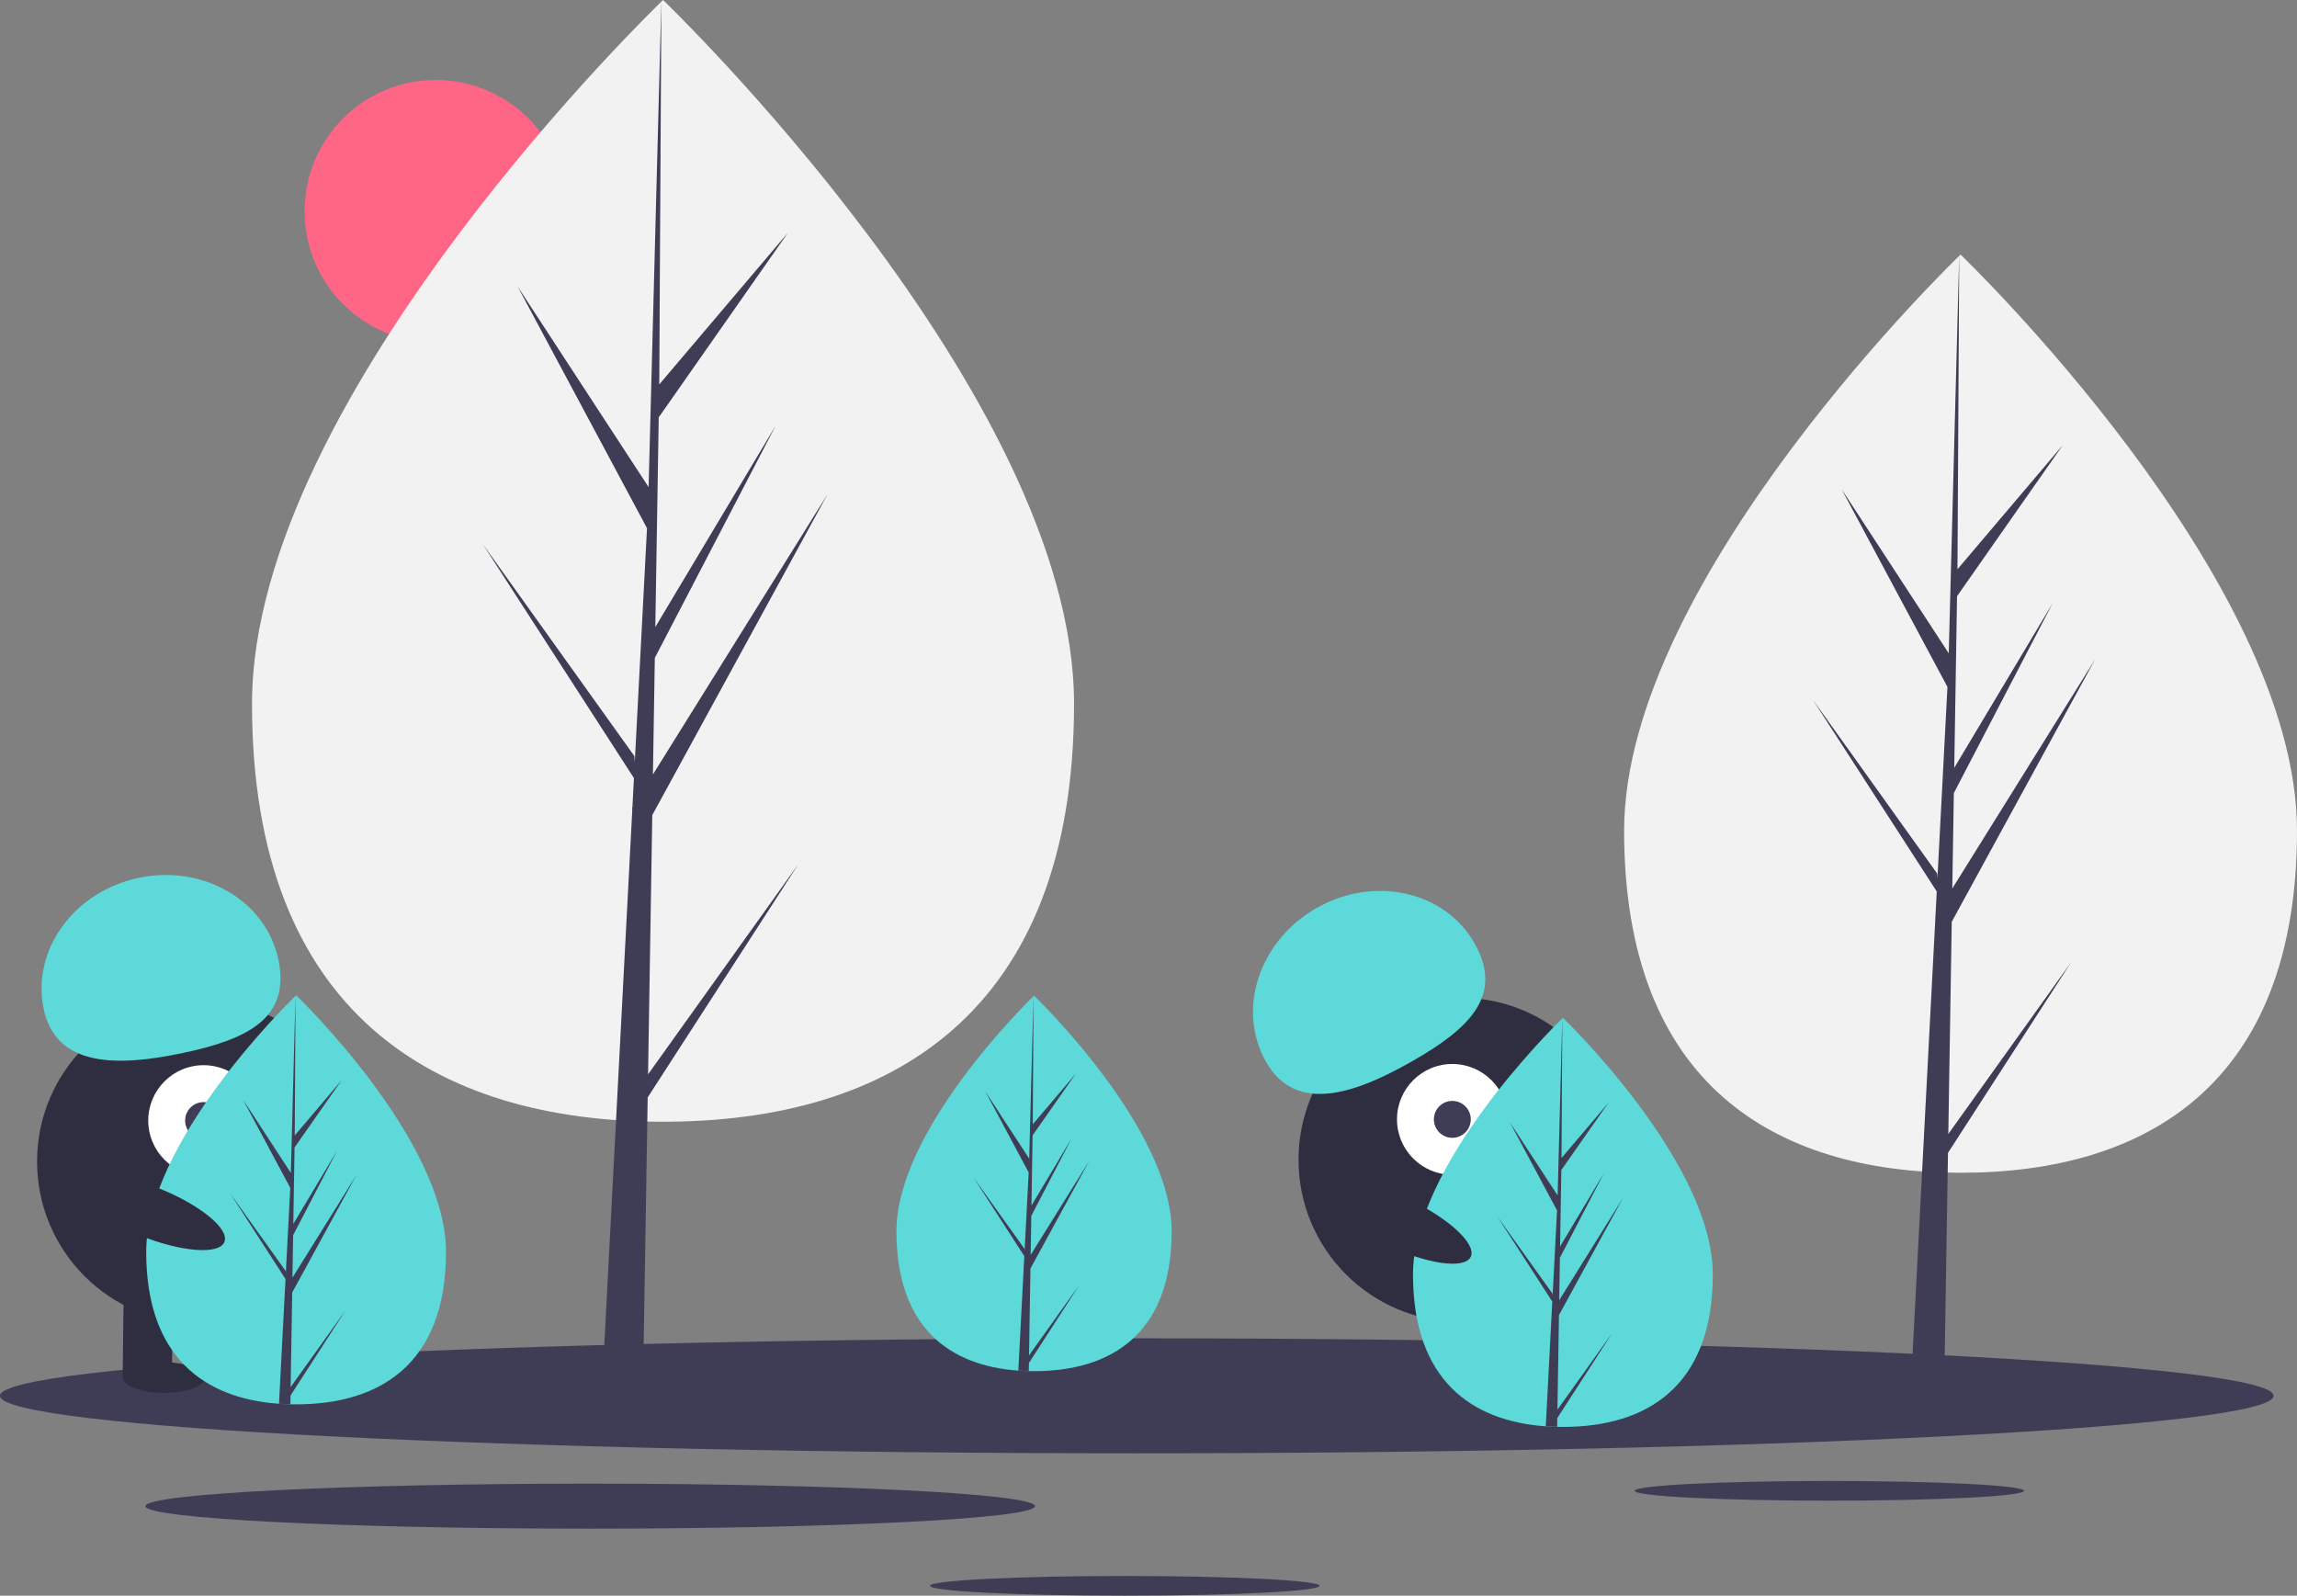 <svg width="262" height="182" viewBox="0 0 262 182" fill="none" xmlns="http://www.w3.org/2000/svg">
<rect x="0" y="0" width="262" height="182" fill="#808080" stroke="none"/>
<g clip-path="url(#clip0)">
<path d="M49.705 39.071C57.969 39.071 64.669 32.367 64.669 24.098C64.669 15.828 57.969 9.124 49.705 9.124C41.441 9.124 34.742 15.828 34.742 24.098C34.742 32.367 41.441 39.071 49.705 39.071Z" fill="#FF6584"/>
<path d="M122.508 80.276C122.508 115.607 101.519 127.943 75.627 127.943C49.735 127.943 28.745 115.607 28.745 80.276C28.745 44.946 75.627 0 75.627 0C75.627 0 122.508 44.946 122.508 80.276Z" fill="#F2F2F2"/>
<path d="M73.919 122.538L74.399 92.97L94.381 56.39L74.474 88.332L74.69 75.036L88.462 48.571L74.747 71.518L75.135 47.606L89.882 26.536L75.197 43.846L75.439 0L73.915 58.044L74.04 55.65L59.047 32.685L73.799 60.246L72.403 86.952L72.361 86.243L55.076 62.076L72.308 88.747L72.134 92.087L72.103 92.137L72.117 92.411L68.573 160.165H73.308L73.876 125.169L91.066 98.563L73.919 122.538Z" fill="#3F3D56"/>
<path d="M262 94.747C262 123.666 244.819 133.764 223.625 133.764C202.431 133.764 185.25 123.666 185.25 94.747C185.25 65.827 223.625 29.037 223.625 29.037C223.625 29.037 262 65.827 262 94.747Z" fill="#F2F2F2"/>
<path d="M222.227 129.34L222.62 105.137L238.976 75.194L222.682 101.34L222.859 90.457L234.131 68.794L222.905 87.578L223.223 68.004L235.294 50.758L223.273 64.927L223.472 29.037L222.224 76.548L222.326 74.589L210.054 55.791L222.13 78.351L220.986 100.211L220.952 99.63L206.804 79.849L220.909 101.68L220.766 104.414L220.741 104.455L220.752 104.68L217.851 160.139H221.727L222.192 131.493L236.263 109.715L222.227 129.34Z" fill="#3F3D56"/>
<path d="M129.666 165.763C201.279 165.763 259.333 162.826 259.333 159.204C259.333 155.582 201.279 152.645 129.666 152.645C58.054 152.645 0 155.582 0 159.204C0 162.826 58.054 165.763 129.666 165.763Z" fill="#3F3D56"/>
<path d="M208.658 171.164C220.924 171.164 230.867 170.661 230.867 170.04C230.867 169.42 220.924 168.917 208.658 168.917C196.392 168.917 186.449 169.42 186.449 170.04C186.449 170.661 196.392 171.164 208.658 171.164Z" fill="#3F3D56"/>
<path d="M128.293 182C140.559 182 150.502 181.497 150.502 180.877C150.502 180.256 140.559 179.753 128.293 179.753C116.028 179.753 106.084 180.256 106.084 180.877C106.084 181.497 116.028 182 128.293 182Z" fill="#3F3D56"/>
<path d="M67.323 174.357C95.345 174.357 118.062 173.208 118.062 171.791C118.062 170.373 95.345 169.224 67.323 169.224C39.301 169.224 16.584 170.373 16.584 171.791C16.584 173.208 39.301 174.357 67.323 174.357Z" fill="#3F3D56"/>
<path d="M22.699 150.966C32.9 150.966 41.169 142.691 41.169 132.484C41.169 122.276 32.9 114.001 22.699 114.001C12.498 114.001 4.228 122.276 4.228 132.484C4.228 142.691 12.498 150.966 22.699 150.966Z" fill="#2F2E41"/>
<path d="M19.722 146.955L14.111 146.889L13.993 156.948L19.604 157.015L19.722 146.955Z" fill="#2F2E41"/>
<path d="M30.944 147.087L25.333 147.021L25.215 157.081L30.826 157.147L30.944 147.087Z" fill="#2F2E41"/>
<path d="M23.343 157.176C23.355 156.206 21.271 155.396 18.688 155.366C16.106 155.335 14.003 156.096 13.992 157.065C13.98 158.034 16.065 158.845 18.647 158.875C21.229 158.905 23.332 158.145 23.343 157.176Z" fill="#2F2E41"/>
<path d="M34.568 157.074C34.579 156.105 32.495 155.295 29.912 155.264C27.33 155.234 25.227 155.995 25.216 156.964C25.205 157.933 27.289 158.743 29.871 158.773C32.453 158.804 34.556 158.043 34.568 157.074Z" fill="#2F2E41"/>
<path d="M23.221 134.127C26.708 134.127 29.534 131.299 29.534 127.81C29.534 124.322 26.708 121.493 23.221 121.493C19.735 121.493 16.909 124.322 16.909 127.81C16.909 131.299 19.735 134.127 23.221 134.127Z" fill="white"/>
<path d="M23.221 129.916C24.384 129.916 25.326 128.973 25.326 127.81C25.326 126.647 24.384 125.705 23.221 125.705C22.059 125.705 21.117 126.647 21.117 127.81C21.117 128.973 22.059 129.916 23.221 129.916Z" fill="#3F3D56"/>
<path d="M4.985 115.085C3.572 108.384 8.419 101.688 15.81 100.127C23.201 98.567 30.338 102.734 31.751 109.435C33.164 116.136 28.249 118.543 20.858 120.103C13.467 121.663 6.398 121.786 4.985 115.085Z" fill="#5CD9D8"/>
<path d="M50.874 142.795C50.874 155.68 43.219 160.179 33.776 160.179C33.557 160.179 33.339 160.177 33.121 160.172C32.683 160.163 32.25 160.142 31.822 160.113C23.299 159.509 16.678 154.778 16.678 142.795C16.678 130.393 32.515 114.744 33.705 113.586L33.707 113.584C33.753 113.539 33.776 113.517 33.776 113.517C33.776 113.517 50.874 129.909 50.874 142.795Z" fill="#5CD9D8"/>
<path d="M33.153 158.208L39.407 149.464L33.138 159.168L33.121 160.172C32.683 160.163 32.25 160.142 31.822 160.113L32.496 147.221L32.491 147.121L32.502 147.102L32.566 145.884L26.281 136.157L32.585 144.971L32.6 145.23L33.109 135.489L27.729 125.437L33.175 133.78L33.705 113.586L33.707 113.517V113.584L33.619 129.508L38.975 123.195L33.597 130.88L33.455 139.601L38.457 131.231L33.434 140.884L33.355 145.732L40.616 134.083L33.328 147.424L33.153 158.208Z" fill="#3F3D56"/>
<path d="M166.583 150.766C176.784 150.766 185.053 142.491 185.053 132.284C185.053 122.076 176.784 113.801 166.583 113.801C156.382 113.801 148.112 122.076 148.112 132.284C148.112 142.491 156.382 150.766 166.583 150.766Z" fill="#2F2E41"/>
<path d="M168.159 146.974L162.795 148.623L165.748 158.24L171.112 156.59L168.159 146.974Z" fill="#2F2E41"/>
<path d="M178.886 143.676L173.522 145.325L176.476 154.942L181.84 153.292L178.886 143.676Z" fill="#2F2E41"/>
<path d="M170.768 158.654C173.237 157.895 175.007 156.529 174.723 155.602C174.438 154.676 172.206 154.541 169.738 155.3C167.269 156.059 165.499 157.425 165.783 158.352C166.068 159.278 168.3 159.413 170.768 158.654Z" fill="#2F2E41"/>
<path d="M181.427 155.132C183.895 154.372 185.666 153.006 185.381 152.08C185.097 151.153 182.865 151.018 180.397 151.777C177.928 152.536 176.157 153.903 176.442 154.829C176.726 155.755 178.958 155.891 181.427 155.132Z" fill="#2F2E41"/>
<path d="M165.656 133.99C169.142 133.99 171.969 131.162 171.969 127.674C171.969 124.185 169.142 121.357 165.656 121.357C162.17 121.357 159.343 124.185 159.343 127.674C159.343 131.162 162.17 133.99 165.656 133.99Z" fill="white"/>
<path d="M165.656 129.779C166.818 129.779 167.76 128.836 167.76 127.673C167.76 126.511 166.818 125.568 165.656 125.568C164.494 125.568 163.552 126.511 163.552 127.673C163.552 128.836 164.494 129.779 165.656 129.779Z" fill="#3F3D56"/>
<path d="M144.41 121.121C141.022 115.17 143.597 107.313 150.16 103.572C156.724 99.83 164.791 101.62 168.178 107.57C171.566 113.521 167.62 117.313 161.056 121.055C154.493 124.797 147.798 127.071 144.41 121.121Z" fill="#5CD9D8"/>
<path d="M133.641 140.435C133.641 152.263 126.614 156.393 117.946 156.393C117.745 156.393 117.544 156.391 117.344 156.387C116.943 156.378 116.545 156.359 116.152 156.332C108.329 155.778 102.25 151.436 102.25 140.435C102.25 129.051 116.789 114.686 117.881 113.623L117.883 113.621C117.925 113.58 117.946 113.56 117.946 113.56C117.946 113.56 133.641 128.607 133.641 140.435Z" fill="#5CD9D8"/>
<path d="M117.374 154.584L123.114 146.557L117.36 155.465L117.344 156.387C116.943 156.378 116.545 156.359 116.152 156.332L116.771 144.498L116.766 144.406L116.776 144.389L116.835 143.271L111.065 134.342L116.853 142.433L116.866 142.67L117.334 133.729L112.395 124.502L117.394 132.16L117.881 113.623L117.883 113.56V113.621L117.801 128.238L122.719 122.443L117.781 129.498L117.651 137.503L122.242 129.82L117.632 138.681L117.559 143.132L124.225 132.438L117.535 144.685L117.374 154.584Z" fill="#3F3D56"/>
<path d="M195.366 145.368C195.366 158.254 187.711 162.753 178.268 162.753C178.049 162.753 177.83 162.75 177.612 162.746C177.175 162.736 176.741 162.715 176.313 162.686C167.791 162.083 161.169 157.352 161.169 145.368C161.169 132.966 177.007 117.318 178.197 116.159L178.199 116.157C178.245 116.112 178.268 116.091 178.268 116.091C178.268 116.091 195.366 132.483 195.366 145.368Z" fill="#5CD9D8"/>
<path d="M177.644 160.782L183.898 152.038L177.629 161.742L177.612 162.746C177.175 162.736 176.741 162.715 176.313 162.686L176.987 149.794L176.982 149.694L176.993 149.676L177.057 148.458L170.772 138.73L177.077 147.545L177.091 147.803L177.601 138.063L172.22 128.011L177.666 136.353L178.196 116.159L178.199 116.091V116.157L178.11 132.082L183.467 125.769L178.088 133.453L177.946 142.174L182.948 133.805L177.926 143.458L177.846 148.306L185.107 136.657L177.819 149.998L177.644 160.782Z" fill="#3F3D56"/>
<path d="M167.755 143.348C168.441 141.9 165.262 138.954 160.653 136.766C156.045 134.579 151.753 133.98 151.067 135.428C150.38 136.875 153.56 139.822 158.169 142.009C162.777 144.196 167.069 144.796 167.755 143.348Z" fill="#2F2E41"/>
<path d="M25.596 141.656C26.192 140.169 22.837 137.424 18.103 135.525C13.368 133.626 9.047 133.293 8.452 134.78C7.856 136.267 11.211 139.012 15.945 140.911C20.68 142.81 25.001 143.143 25.596 141.656Z" fill="#2F2E41"/>
</g>
<defs>
<clipPath id="clip0">
<rect width="262" height="182" fill="white"/>
</clipPath>
</defs>
</svg>
